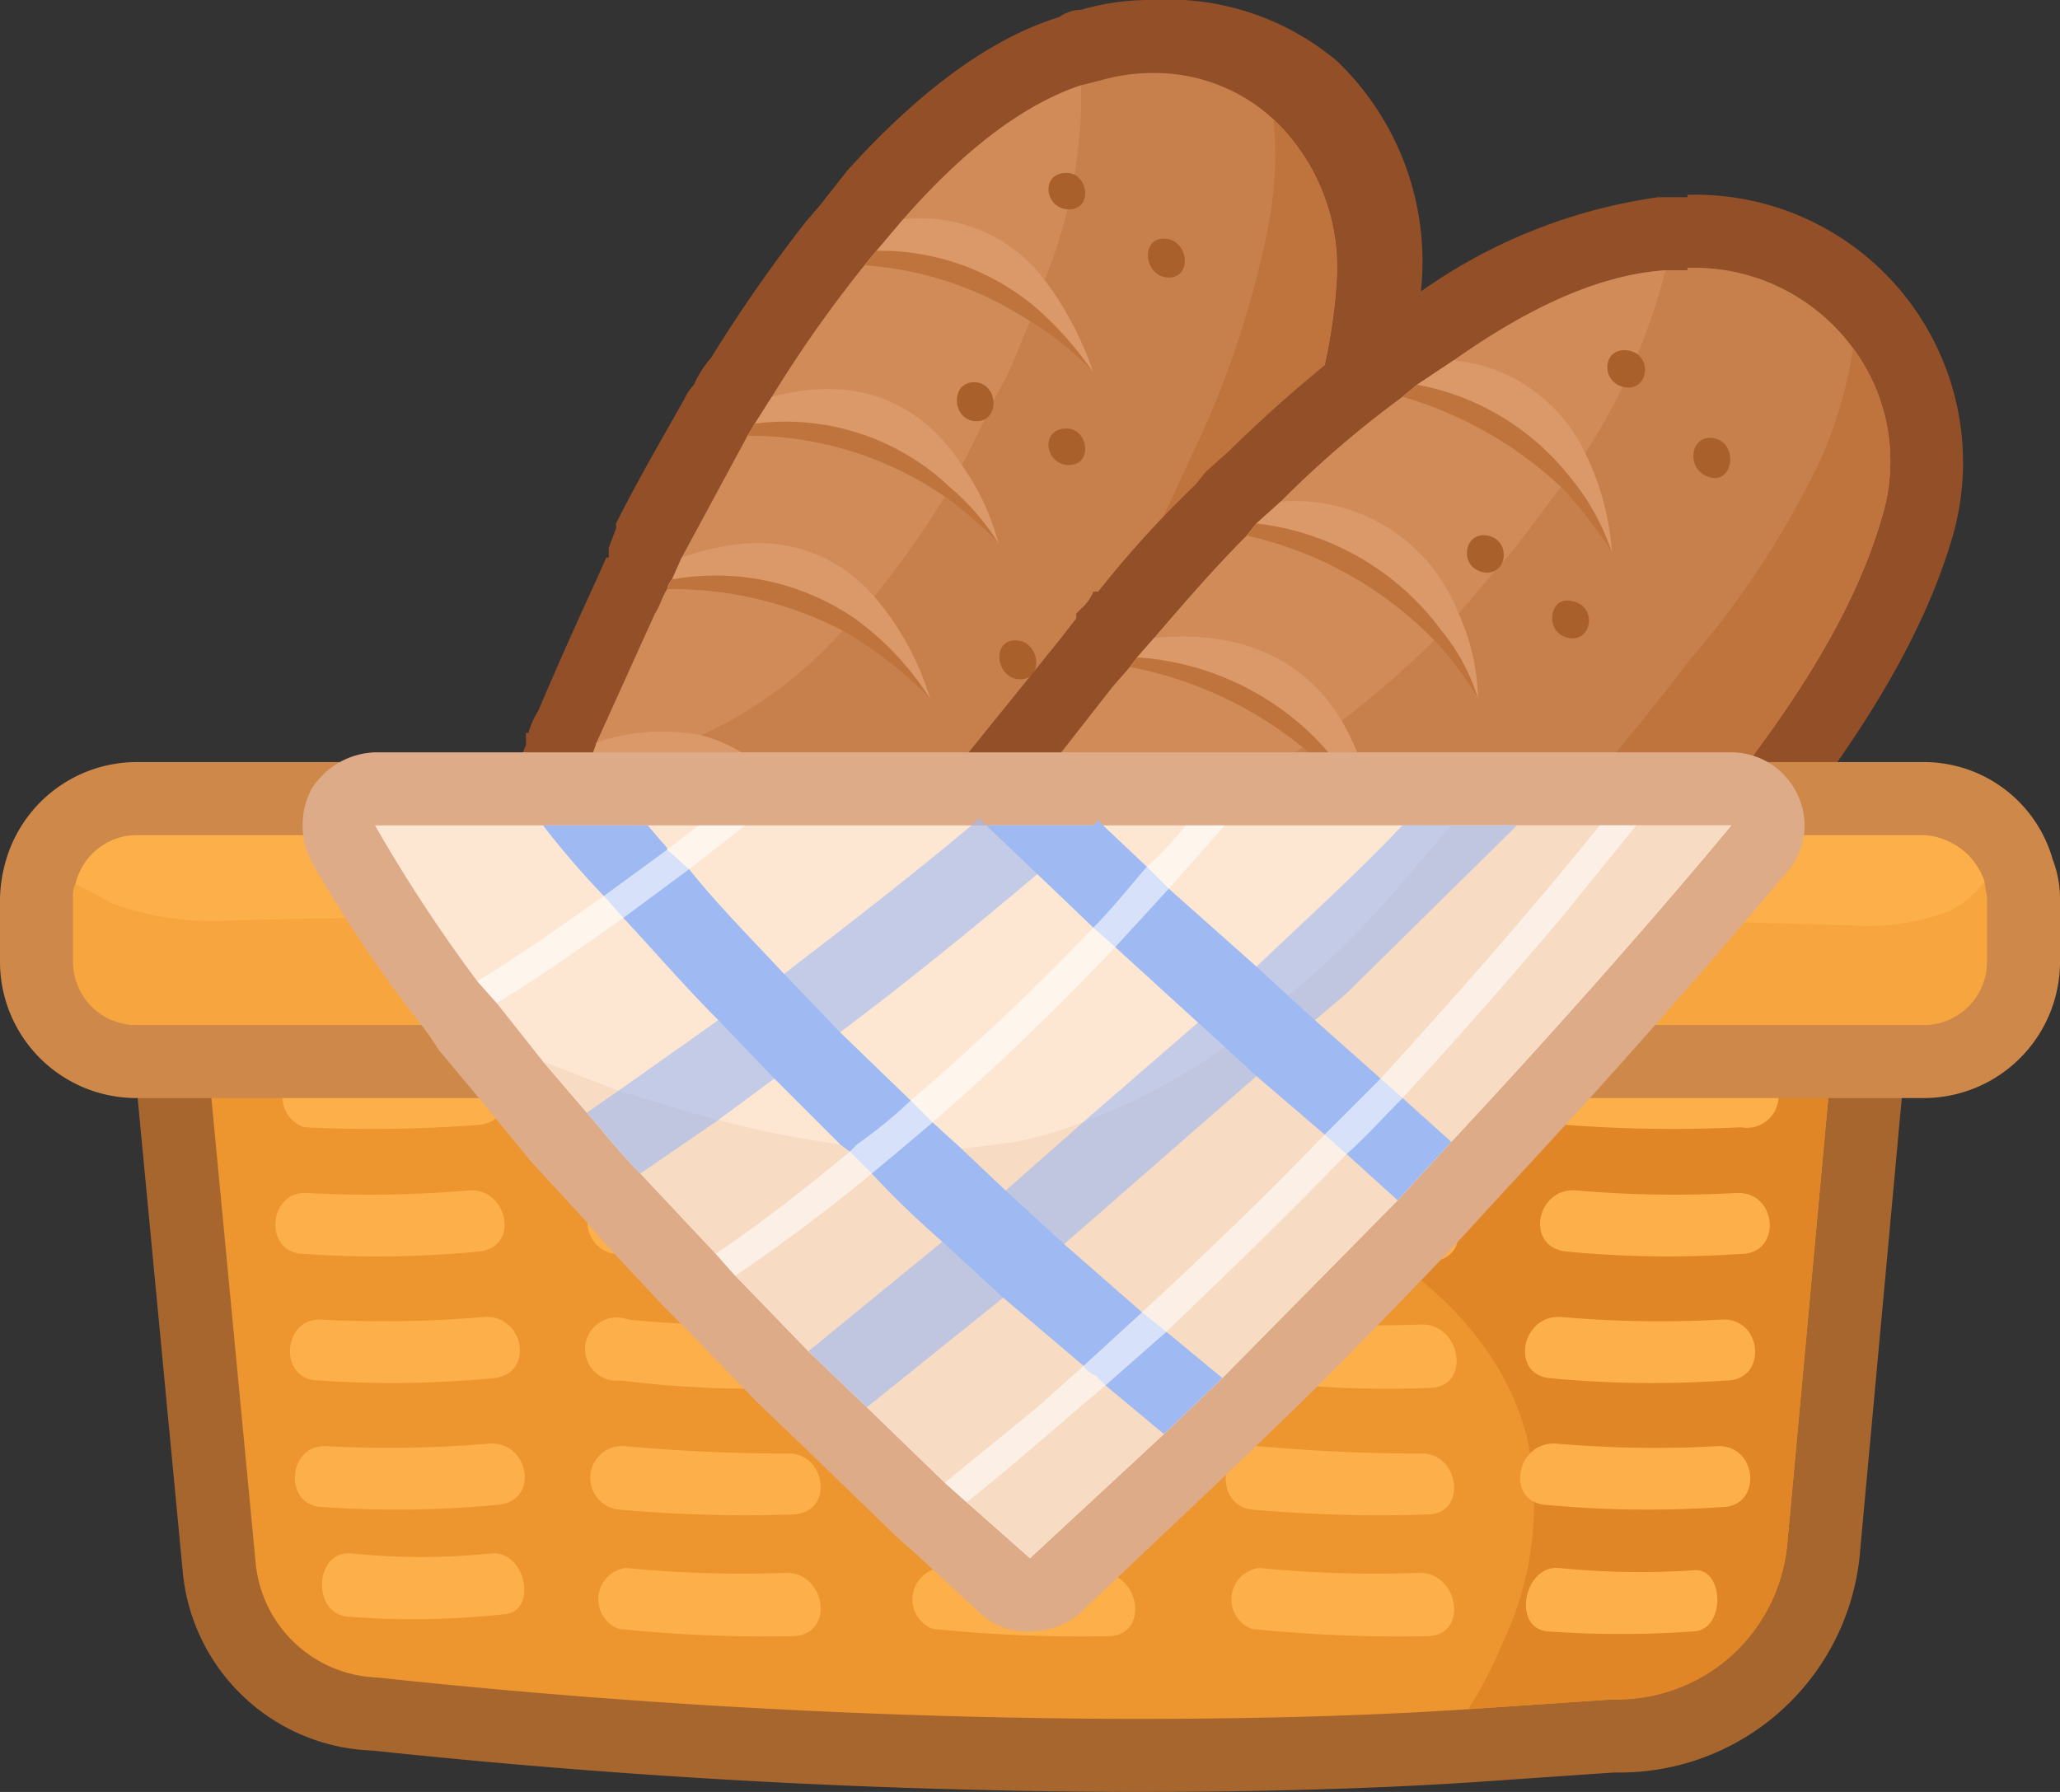 <svg xmlns="http://www.w3.org/2000/svg" viewBox="0 0 84.6 73.6"><rect x="0" y="0" width="84.6" height="73.6" fill="#333333" stroke="none"/><g id="Layer_2" data-name="Layer 2"><g id="Layer_1-2" data-name="Layer 1"><path d="M26.6,53.1a8.2,8.2,0,0,1-4.7-1.4c-2.7-2.1-3.3-5.8-2.9-8.5a24.1,24.1,0,0,1,.7-3.5,57.9,57.9,0,0,1,2.8-8.3l.6-1.5,2.4-5.3.7-1.5.5-.9,2.7-5.1.3-.5.7-1.1c1.3-2,2.6-3.8,3.9-5.5a1.8,1.8,0,0,0,.5-.7l1.1-1.2H36a19,19,0,0,1,8-5.9l.8-.3a10.7,10.7,0,0,1,2.5-.3,9.1,9.1,0,0,1,6.1,2.3,10.1,10.1,0,0,1,3,7.7c-.4,6.1-3.5,12.5-6,17.6-3.9,8.2-7.8,14-12.2,18.4s-7.5,5.6-11.3,5.6Z" style="fill:#c7804c"/><path d="M47.3,3a7.2,7.2,0,0,1,5,1.9,8.4,8.4,0,0,1,2.6,6.5c-.3,5.8-3.3,11.9-5.8,17.1s-7,12.9-12,18c-2.7,2.7-6.3,5.1-10.2,5.1h-.3a6.5,6.5,0,0,1-3.8-1.1c-2.1-1.6-2.7-4.5-2.3-7.1a19.1,19.1,0,0,1,.6-3.3,66.2,66.2,0,0,1,2.8-8.2c.1-.1.1-.3.2-.5h0a3.6,3.6,0,0,0,.4-.9l2.4-5.3c.2-.3.3-.7.5-1a.8.8,0,0,1,.2-.4l.4-.9,2.7-5,.3-.5.7-1.1a52.2,52.2,0,0,1,3.8-5.4l.5-.6L37.1,9h0c2.1-2.4,4.6-4.6,7.3-5.5l.8-.2A7.6,7.6,0,0,1,47.3,3m0-3h0a10.1,10.1,0,0,0-2.9.4,1.6,1.6,0,0,0-.9.3c-2.9.9-5.8,3.1-8.7,6.3h0L33.7,8.4l-.6.7a61.3,61.3,0,0,0-3.9,5.6,4.1,4.1,0,0,0-.7,1.1,2.1,2.1,0,0,0-.4.6c-.9,1.6-1.9,3.3-2.8,5.1v.2l-.3.8v.4h-.1l-.4.9q-1.2,2.6-2.4,5.4a3.6,3.6,0,0,0-.4.9h-.1v.5a58.1,58.1,0,0,0-2.9,8.6c-.3,1.2-.5,2.4-.7,3.5-.6,4.1.8,7.9,3.5,10a9.3,9.3,0,0,0,5.6,1.7h.3q6.3,0,12.3-6c4.6-4.6,8.5-10.5,12.6-18.8,2.5-5.3,5.7-11.8,6.1-18.2a11.4,11.4,0,0,0-3.5-8.9A10.8,10.8,0,0,0,47.3,0Z" style="fill:#924f28"/><path d="M54.9,11.4c-.3,5.8-3.3,11.9-5.8,17.1s-7,12.9-12,18c-2.8,2.8-6.4,5.2-10.5,5.1a6.5,6.5,0,0,1-3.8-1.1c-2.1-1.6-2.7-4.5-2.3-7.1a19.1,19.1,0,0,1,.6-3.3,6.1,6.1,0,0,0,3.8,3.7c2.4.8,5-.4,7-1.8C40,36.6,44.8,27.8,48.8,19A39.4,39.4,0,0,0,52,9.7a15.5,15.5,0,0,0,.3-4.8A8.4,8.4,0,0,1,54.9,11.4Z" style="fill:#c0743d"/><path d="M44.4,3.5a20.3,20.3,0,0,1-1.5,8,3.6,3.6,0,0,1-.4,1.1,1.4,1.4,0,0,1-.2.6c-.4.9-.7,1.8-1.2,2.7s-1,2.1-1.6,3.2L39,20c-.1.1-.1.3-.2.4a38.1,38.1,0,0,1-2.9,4.1l-.5.6-.3.3a1.2,1.2,0,0,1-.5.5,17.6,17.6,0,0,1-5.8,4.3,9.2,9.2,0,0,1-2.3.9l-1,.3a4.8,4.8,0,0,1-1.2,0h-.2a3.6,3.6,0,0,0,.4-.9l2.4-5.3c.2-.3.3-.7.5-1a.8.8,0,0,1,.2-.4l.4-.9,2.7-5,.3-.5.7-1.1a52.2,52.2,0,0,1,3.8-5.4l.5-.6L37.1,9h0C39.2,6.6,41.7,4.4,44.4,3.5Z" style="fill:#db9869;opacity:0.46"/><path d="M34.3,36.4a14.3,14.3,0,0,0-10.4-4.5c.1-.1.1-.3.2-.5h0a3.6,3.6,0,0,0,.4-.9,8.2,8.2,0,0,1,4.3-.3C33,31.3,34.2,36.2,34.3,36.4Z" style="fill:#db9869"/><path d="M34.3,36.4a14.3,14.3,0,0,0-10.4-4.5c.1-.1.1-.3.2-.5h1.4A10.3,10.3,0,0,1,34.3,36.4Z" style="fill:#c0743d"/><path d="M38.2,28.7a17.6,17.6,0,0,0-3.6-2.8,15.3,15.3,0,0,0-7.2-1.7.8.8,0,0,1,.2-.4l.4-.9c3.9-1.4,6.4-.1,7.9,1.6A11.5,11.5,0,0,1,38.2,28.7Z" style="fill:#db9869"/><path d="M38.2,28.7a17.6,17.6,0,0,0-3.6-2.8,15.3,15.3,0,0,0-7.2-1.7.8.8,0,0,1,.2-.4,10.1,10.1,0,0,1,7.5,1.6A12,12,0,0,1,38.2,28.7Z" style="fill:#c0743d"/><path d="M41,22.3a18.6,18.6,0,0,0-2.2-1.9,14.2,14.2,0,0,0-8.1-2.5l.3-.5.7-1.1c4.1-1.1,6.5.8,7.8,2.8A9.9,9.9,0,0,1,41,22.3Z" style="fill:#db9869"/><path d="M41,22.3a18.6,18.6,0,0,0-2.2-1.9,14.2,14.2,0,0,0-8.1-2.5l.3-.5A9.8,9.8,0,0,1,39,20,10,10,0,0,1,41,22.3Z" style="fill:#c0743d"/><path d="M44.9,15.3a12.6,12.6,0,0,0-2.6-2.1,14.1,14.1,0,0,0-6.8-2.3l.5-.6L37.1,9a6.4,6.4,0,0,1,5.8,2.5A13.4,13.4,0,0,1,44.9,15.3Z" style="fill:#db9869"/><path d="M44.9,15.3a12.6,12.6,0,0,0-2.6-2.1,14.1,14.1,0,0,0-6.8-2.3l.5-.6a9.9,9.9,0,0,1,6.5,2.3A14.1,14.1,0,0,1,44.9,15.3Z" style="fill:#c0743d"/><path d="M26.2,40c-.8,0-.7,1.2.1,1.2S26.9,40,26.2,40Z" style="fill:#aa602b"/><path d="M28,37.6c-.8,0-.7,1.2.1,1.2S28.8,37.6,28,37.6Z" style="fill:#aa602b"/><path d="M28.8,39.7c-1,0-.8,1.6.2,1.6S29.8,39.7,28.8,39.7Z" style="fill:#aa602b"/><path d="M36.8,31.9c-1,0-.8,1.5.2,1.5S37.8,31.9,36.8,31.9Z" style="fill:#aa602b"/><path d="M41.7,26.3c-1,0-.8,1.6.2,1.6S42.7,26.3,41.7,26.3Z" style="fill:#aa602b"/><path d="M43.8,17.6c-1.1,0-.9,1.5.1,1.5S44.7,17.6,43.8,17.6Z" style="fill:#aa602b"/><path d="M40,15.7c-1,0-.9,1.6.1,1.6S41,15.7,40,15.7Z" style="fill:#aa602b"/><path d="M47.8,9.8c-1,0-.8,1.6.2,1.6S48.8,9.8,47.8,9.8Z" style="fill:#aa602b"/><path d="M43.8,7.1c-1.1,0-.9,1.5.1,1.5S44.7,7.1,43.8,7.1Z" style="fill:#aa602b"/><path d="M42.4,55.8a10.6,10.6,0,0,1-3.1-.4A9,9,0,0,1,34.9,53c-2.4-2.6-2.1-6.4-1.1-9,.4-1.1.9-2.1,1.4-3.2A54.3,54.3,0,0,1,40,33.2l.9-1.3,3.6-4.6L45.6,26l.6-.7c1.3-1.6,2.6-3,3.9-4.4l.5-.4.9-.9a42.9,42.9,0,0,1,5.2-4.5,1.8,1.8,0,0,1,.7-.5,7.1,7.1,0,0,1,1.4-1h0c3.4-2.3,6.6-3.7,9.4-3.9h1.1a9.6,9.6,0,0,1,8,3.9,9.5,9.5,0,0,1,1.4,8.2c-1.6,5.9-6.2,11.4-9.9,15.8C63,44.5,57.7,49.3,52.3,52.6A19.5,19.5,0,0,1,42.4,55.8Z" style="fill:#c7804c"/><path d="M69.3,11a8.1,8.1,0,0,1,6.8,3.3,7.8,7.8,0,0,1,1.2,6.9c-1.6,5.6-6,10.9-9.7,15.3S57.7,47.6,51.5,51.3a17.6,17.6,0,0,1-9.1,3,12.4,12.4,0,0,1-2.7-.3A8.3,8.3,0,0,1,36,52c-1.8-2-1.7-5.1-.8-7.5a20.2,20.2,0,0,1,1.4-3,53.1,53.1,0,0,1,4.6-7.4l.3-.4h0l.6-.9,3.6-4.6.7-.8.3-.4.7-.8c1.2-1.4,2.5-2.9,3.8-4.2l.4-.5,1-.9a41.8,41.8,0,0,1,5-4.3l.6-.5,1.5-1h0c2.7-1.9,5.7-3.5,8.7-3.7h.9m0-3H68.1a22.2,22.2,0,0,0-10.2,4.2h0l-1.4,1.1a1.8,1.8,0,0,0-.7.5,56.2,56.2,0,0,0-5.3,4.6l-1,.9-.4.5a42.8,42.8,0,0,0-4,4.4h-.2a1.8,1.8,0,0,1-.5.7l-.2.2v.2l-.7.9L39.7,31l-.6.9h0l-.2.2v.3a50.9,50.9,0,0,0-4.9,7.7,31.1,31.1,0,0,0-1.5,3.3c-1.5,3.9-1,8,1.4,10.6A9.9,9.9,0,0,0,39,56.9a12.2,12.2,0,0,0,3.4.4c3.3,0,6.9-1.2,10.7-3.4,5.6-3.4,10.9-8.3,16.8-15.5,3.8-4.6,8.5-10.2,10.3-16.4A11,11,0,0,0,69.3,8Z" style="fill:#924f28"/><path d="M77.3,21.2c-1.6,5.6-6,10.9-9.7,15.3S57.7,47.6,51.5,51.3C48.1,53.4,43.8,55,39.7,54A8.3,8.3,0,0,1,36,52c-1.8-2-1.7-5.1-.8-7.5a20.2,20.2,0,0,1,1.4-3,6.2,6.2,0,0,0,3,4.5c2.3,1.2,5.2.7,7.6-.2,9.3-3.4,16.3-11,22.2-18.7a36.9,36.9,0,0,0,5.4-8.3,17.8,17.8,0,0,0,1.3-4.5A7.8,7.8,0,0,1,77.3,21.2Z" style="fill:#c0743d"/><path d="M68.4,11.1a24.9,24.9,0,0,1-3.3,7.5l-.7.9-.3.5-1.8,2.4-2.4,2.8-.7.7-.3.4a39,39,0,0,1-3.8,3.3l-.7.5a.5.5,0,0,1-.4.2l-.5.4a19.9,19.9,0,0,1-6.9,2.9,11.5,11.5,0,0,1-2.6.3,1.7,1.7,0,0,1-1,0l-1.3-.2h-.2l.6-.9,3.6-4.6.7-.8.3-.4.7-.8c1.2-1.4,2.5-2.9,3.8-4.2l.4-.5,1-.9a41.8,41.8,0,0,1,5-4.3l.6-.5,1.5-1h0C62.4,12.9,65.4,11.3,68.4,11.1Z" style="fill:#db9869;opacity:0.46"/><path d="M50.8,40.9a15.1,15.1,0,0,0-9.6-6.8l.3-.4h0l.6-.9a8.7,8.7,0,0,1,4.5.8C50.6,35.6,50.8,40.7,50.8,40.9Z" style="fill:#db9869"/><path d="M50.8,40.9a15.1,15.1,0,0,0-9.6-6.8l.3-.4h.2l1.3.2A10.8,10.8,0,0,1,50.8,40.9Z" style="fill:#c0743d"/><path d="M56.4,34.2a14.6,14.6,0,0,0-2.9-3.5,16,16,0,0,0-7.1-3.3l.3-.4.7-.8c4.2-.4,6.5,1.4,7.7,3.4A9.6,9.6,0,0,1,56.4,34.2Z" style="fill:#db9869"/><path d="M56.4,34.2a14.6,14.6,0,0,0-2.9-3.5,16,16,0,0,0-7.1-3.3l.3-.4A11.4,11.4,0,0,1,54,30.3,10.1,10.1,0,0,1,56.4,34.2Z" style="fill:#c0743d"/><path d="M60.7,28.7a15,15,0,0,0-1.8-2.4A15.5,15.5,0,0,0,51.2,22l.4-.5,1-.9a7.2,7.2,0,0,1,7.3,4.6A8.9,8.9,0,0,1,60.7,28.7Z" style="fill:#db9869"/><path d="M60.7,28.7a15,15,0,0,0-1.8-2.4A15.5,15.5,0,0,0,51.2,22l.4-.5a11,11,0,0,1,7.6,4.4A8.1,8.1,0,0,1,60.7,28.7Z" style="fill:#c0743d"/><path d="M66.2,22.7A19.4,19.4,0,0,0,64.1,20a16.1,16.1,0,0,0-6.5-3.7l.6-.5,1.5-1a6.7,6.7,0,0,1,5.4,3.8A11.1,11.1,0,0,1,66.2,22.7Z" style="fill:#db9869"/><path d="M66.2,22.7A19.4,19.4,0,0,0,64.1,20a16.1,16.1,0,0,0-6.5-3.7l.6-.5a10.4,10.4,0,0,1,6.2,3.7A9.6,9.6,0,0,1,66.2,22.7Z" style="fill:#c0743d"/><path d="M41.7,42.5c-.8-.2-.9,1-.1,1.2S42.5,42.7,41.7,42.5Z" style="fill:#aa602b"/><path d="M44.1,40.6c-.8-.2-.9,1-.1,1.2S44.9,40.8,44.1,40.6Z" style="fill:#aa602b"/><path d="M44.5,42.8c-1-.2-1.2,1.4-.2,1.6S45.5,43.1,44.5,42.8Z" style="fill:#aa602b"/><path d="M54.4,37c-1-.2-1.2,1.3-.2,1.6S55.4,37.3,54.4,37Z" style="fill:#aa602b"/><path d="M60.6,32.7c-1-.2-1.2,1.4-.2,1.6S61.6,33,60.6,32.7Z" style="fill:#aa602b"/><path d="M64.6,24.7c-1-.3-1.2,1.3-.2,1.5S65.6,24.9,64.6,24.7Z" style="fill:#aa602b"/><path d="M61.1,22c-1-.2-1.2,1.3-.2,1.5S62.1,22.2,61.1,22Z" style="fill:#aa602b"/><path d="M70.4,18c-1-.2-1.2,1.3-.2,1.6S71.4,18.2,70.4,18Z" style="fill:#aa602b"/><path d="M66.9,14.4c-1.1-.2-1.2,1.3-.2,1.5S67.9,14.6,66.9,14.4Z" style="fill:#aa602b"/><path d="M46.4,72.1a303.2,303.2,0,0,1-31-1.7,6.6,6.6,0,0,1-6.4-6L6.3,37a2.5,2.5,0,0,1,.4-1.2,1.6,1.6,0,0,1,1.1-.5l67.9,1.6a1.2,1.2,0,0,1,1.1.5,1.5,1.5,0,0,1,.4,1.1l-2.3,25a8.4,8.4,0,0,1-8.5,7.8h-.1l-5.9.4C55.9,72,51.1,72.1,46.4,72.1Z" style="fill:#ed9630"/><path d="M7.8,36.8l67.9,1.6-2.3,25a7.1,7.1,0,0,1-7,6.4h-.2l-5.9.4c-4.5.3-9.2.4-13.9.4a299.8,299.8,0,0,1-30.9-1.7,5.2,5.2,0,0,1-5-4.7l-2-21-.7-6.4m0-3a3.2,3.2,0,0,0-2.2,1,3.2,3.2,0,0,0-.7,2.3l.6,6.4,2,21a8.1,8.1,0,0,0,7.8,7.4,303.6,303.6,0,0,0,31.1,1.7c4.8,0,9.5-.1,14.1-.4l5.8-.4h.1a9.9,9.9,0,0,0,10-9.2l2.3-25a2.7,2.7,0,0,0-.8-2.2,2.5,2.5,0,0,0-2.1-1L7.9,33.8Z" style="fill:#a8662f"/><path d="M75.7,38.4l-2.3,25a7,7,0,0,1-7.2,6.4l-5.9.4a17.4,17.4,0,0,0,1.4-2.7,13.2,13.2,0,0,0,1-8.5c-1-3.9-4.2-6.8-7.8-8.7s-10.2-3.4-15.5-4.1-12.1-1.3-18.2-1.8L8.5,43.2l-.7-6.4Z" style="fill:#e08627"/><path d="M19.2,43.6a48.5,48.5,0,0,1-6.6.2,1.3,1.3,0,0,0-.1,2.5,57.7,57.7,0,0,0,7.2-.1C21.4,46,20.8,43.5,19.2,43.6Z" style="fill:#fdb049"/><path d="M19.2,48.9a48.5,48.5,0,0,1-6.6.1c-1.6-.1-1.8,2.5-.1,2.5a43.3,43.3,0,0,0,7.2-.1C21.4,51.2,20.8,48.7,19.2,48.9Z" style="fill:#fdb049"/><path d="M19.8,54.1a48.5,48.5,0,0,1-6.6.1c-1.6-.1-1.8,2.5-.1,2.5a43.3,43.3,0,0,0,7.2-.1C22,56.4,21.5,53.9,19.8,54.1Z" style="fill:#fdb049"/><path d="M20,59.3a48.5,48.5,0,0,1-6.6.1c-1.6-.1-1.8,2.5-.1,2.5a43.3,43.3,0,0,0,7.2-.1C22.2,61.6,21.7,59.1,20,59.3Z" style="fill:#fdb049"/><path d="M20.2,63.8a28.1,28.1,0,0,1-5.8,0c-1.5-.1-1.6,2.5-.1,2.6a34.3,34.3,0,0,0,6.4-.1C22.1,66.2,21.6,63.7,20.2,63.8Z" style="fill:#fdb049"/><path d="M64.8,43.6a47.1,47.1,0,0,0,6.5.2,1.3,1.3,0,1,1,.2,2.5,57.7,57.7,0,0,1-7.2-.1C62.6,46,63.1,43.5,64.8,43.6Z" style="fill:#fdb049"/><path d="M64.8,48.9a47,47,0,0,0,6.5.1c1.7-.1,1.9,2.5.2,2.5a43.3,43.3,0,0,1-7.2-.1C62.6,51.2,63.1,48.7,64.8,48.9Z" style="fill:#fdb049"/><path d="M64.2,54.1a46.8,46.8,0,0,0,6.5.1c1.7-.1,1.9,2.5.2,2.5a44.6,44.6,0,0,1-7.3-.1C62,56.4,62.5,53.9,64.2,54.1Z" style="fill:#fdb049"/><path d="M64,59.3a46.8,46.8,0,0,0,6.5.1c1.7-.1,1.9,2.5.2,2.5a44.6,44.6,0,0,1-7.3-.1C61.8,61.6,62.3,59.1,64,59.3Z" style="fill:#fdb049"/><path d="M64,64.4a33.5,33.5,0,0,0,5.5.1c1.3-.2,1.4,2.4.1,2.5a41.4,41.4,0,0,1-6.1,0C62.1,66.8,62.6,64.3,64,64.4Z" style="fill:#fdb049"/><path d="M32.5,44a46.6,46.6,0,0,1-6.5-.2,1.3,1.3,0,0,0-.4,2.5,60.2,60.2,0,0,0,7.3.3C34.6,46.5,34.2,44,32.5,44Z" style="fill:#fdb049"/><path d="M32.4,49.2a47.5,47.5,0,0,1-6.5-.2,1.3,1.3,0,1,0-.3,2.5,57.8,57.8,0,0,0,7.2.3C34.5,51.7,34.1,49.2,32.4,49.2Z" style="fill:#fdb049"/><path d="M32.4,54.4a48.5,48.5,0,0,1-6.6-.2,1.3,1.3,0,1,0-.3,2.5,43.4,43.4,0,0,0,7.2.3C34.4,56.9,34,54.4,32.4,54.4Z" style="fill:#fdb049"/><path d="M32.3,59.7q-3.3,0-6.6-.3a1.3,1.3,0,0,0-.3,2.6,57.7,57.7,0,0,0,7.2.2C34.3,62.1,33.9,59.6,32.3,59.7Z" style="fill:#fdb049"/><path d="M45.5,44a48.5,48.5,0,0,1-6.6-.2,1.3,1.3,0,1,0-.3,2.5,57.8,57.8,0,0,0,7.2.3C47.5,46.5,47.1,44,45.5,44Z" style="fill:#fdb049"/><path d="M45.4,49.2a48.5,48.5,0,0,1-6.6-.2,1.3,1.3,0,0,0-.3,2.5,57.8,57.8,0,0,0,7.2.3C47.4,51.7,47,49.2,45.4,49.2Z" style="fill:#fdb049"/><path d="M45.3,54.4a48.5,48.5,0,0,1-6.6-.2c-1.6-.2-2,2.4-.3,2.5a44.1,44.1,0,0,0,7.3.3C47.3,56.9,46.9,54.4,45.3,54.4Z" style="fill:#fdb049"/><path d="M45.2,59.7q-3.3,0-6.6-.3c-1.6-.2-1.9,2.4-.3,2.6a58.8,58.8,0,0,0,7.3.2C47.2,62.1,46.8,59.6,45.2,59.7Z" style="fill:#fdb049"/><path d="M58.6,44a48.5,48.5,0,0,1-6.6-.2,1.3,1.3,0,1,0-.3,2.5,57.8,57.8,0,0,0,7.2.3C60.6,46.5,60.2,44,58.6,44Z" style="fill:#fdb049"/><path d="M58.5,49.2a48.5,48.5,0,0,1-6.6-.2,1.3,1.3,0,0,0-.3,2.5,57.8,57.8,0,0,0,7.2.3C60.5,51.7,60.1,49.2,58.5,49.2Z" style="fill:#fdb049"/><path d="M58.4,54.4a48.5,48.5,0,0,1-6.6-.2c-1.6-.2-1.9,2.4-.3,2.5a44.1,44.1,0,0,0,7.3.3C60.4,56.9,60,54.4,58.4,54.4Z" style="fill:#fdb049"/><path d="M58.3,59.7q-3.3,0-6.6-.3c-1.6-.2-1.9,2.4-.3,2.6a58.8,58.8,0,0,0,7.3.2C60.3,62.1,59.9,59.6,58.3,59.7Z" style="fill:#fdb049"/><path d="M32.3,64.6a48.5,48.5,0,0,1-6.6-.2,1.3,1.3,0,0,0-.3,2.5,57.8,57.8,0,0,0,7.2.3C34.3,67.1,33.9,64.6,32.3,64.6Z" style="fill:#fdb049"/><path d="M45.2,64.6a48.5,48.5,0,0,1-6.6-.2,1.3,1.3,0,0,0-.3,2.5,58.6,58.6,0,0,0,7.3.3C47.2,67.1,46.8,64.6,45.2,64.6Z" style="fill:#fdb049"/><path d="M58.3,64.6a48.5,48.5,0,0,1-6.6-.2,1.3,1.3,0,0,0-.3,2.5,58.6,58.6,0,0,0,7.3.3C60.3,67.1,59.9,64.6,58.3,64.6Z" style="fill:#fdb049"/><path d="M5.6,43.6a4.1,4.1,0,0,1-4.1-4.1V36.9a3.4,3.4,0,0,1,.1-1,4.3,4.3,0,0,1,4-3.1H79a4.1,4.1,0,0,1,3.9,2.9,5,5,0,0,1,.2,1.2v2.6A4.1,4.1,0,0,1,79,43.6Z" style="fill:#fdb049"/><path d="M79,34.3a2.8,2.8,0,0,1,2.5,1.9c0,.2.1.5.1.7v2.6A2.6,2.6,0,0,1,79,42.1H5.6A2.6,2.6,0,0,1,3,39.5V36.9a1.3,1.3,0,0,1,.1-.6,2.6,2.6,0,0,1,2.5-2H79m0-3H5.6A5.6,5.6,0,0,0,.2,35.5,5.9,5.9,0,0,0,0,36.9v2.6a5.6,5.6,0,0,0,5.6,5.6H79a5.6,5.6,0,0,0,5.6-5.6V36.9a4.5,4.5,0,0,0-.3-1.6,5.5,5.5,0,0,0-5.3-4Z" style="fill:#ce894a"/><path d="M81.6,36.9v2.6A2.6,2.6,0,0,1,79,42.1H5.6A2.6,2.6,0,0,1,3,39.5V36.9a1.3,1.3,0,0,1,.1-.6l1.5.8a11.9,11.9,0,0,0,4.9.7c22.2-.5,44.3-.4,66.5.2a9.3,9.3,0,0,0,4.1-.6,4.1,4.1,0,0,0,1.4-1.2C81.5,36.4,81.6,36.7,81.6,36.9Z" style="fill:#ed9630;opacity:0.4"/><path d="M42.3,65.5a1.2,1.2,0,0,1-1-.4l-2.6-2.3-.9-.8-3.2-3.1-2.4-2.4c-1-.9-2-2-3-3l-.9-.9c-1-1.1-2.1-2.2-3.1-3.4l-2.3-2.5-1.8-2.1c-.6-.9-1.3-1.7-1.9-2.5l-.8-.9a72.5,72.5,0,0,1-4.3-6.6,1.6,1.6,0,0,1,0-1.5,1.7,1.7,0,0,1,1.3-.7H71.1a1.3,1.3,0,0,1,1.3.9,1.5,1.5,0,0,1-.1,1.6c-.1,0-4.6,5.5-11.6,13l-2.2,2.4-7.3,7.4L48.8,60l-5.5,5.1A1.4,1.4,0,0,1,42.3,65.5Z" style="fill:#fde7d3"/><path d="M71.1,33.9s-4.5,5.5-11.5,13l-2.2,2.4-7.2,7.3-2.4,2.3L42.3,64l-2.6-2.3-.9-.8-3.2-3.1-2.4-2.3-3-3.1-.8-.9-3.1-3.3c-.8-.8-1.5-1.7-2.2-2.5l-1.8-2.1-1.9-2.4-.8-.9a63.3,63.3,0,0,1-4.2-6.4H71.1m0-3H15.4a3.2,3.2,0,0,0-2.6,1.5,3.2,3.2,0,0,0,0,3,56.1,56.1,0,0,0,4.5,6.7,8.6,8.6,0,0,1,.7,1l2,2.4,1.8,2.2,2.3,2.5c.9,1.1,2,2.2,3.1,3.4l.9.9,3,3.1,2.4,2.3,3.3,3.2.9.8,2.6,2.4a2.7,2.7,0,0,0,2,.7,3.1,3.1,0,0,0,2-.7l5.5-5.2,2.5-2.4c2.4-2.3,4.8-4.8,7.3-7.4l2.2-2.4c7-7.5,11.4-12.9,11.6-13.1a2.9,2.9,0,0,0,.4-3.2,3,3,0,0,0-2.7-1.7Zm0,6Z" style="fill:#ddab88"/><path d="M71.1,33.9s-4.5,5.5-11.5,13l-2.2,2.4-7.2,7.3-2.4,2.3L42.3,64l-2.6-2.3-.9-.8-3.2-3.1-2.4-2.3-3-3.1-.8-.9-3.1-3.3c-.8-.8-1.5-1.7-2.2-2.5l-1.8-2.1,3.1,1.2,3,.9,1.1.3a40.2,40.2,0,0,0,5,1h.7l1.8.2h2.4l2.3-.3a17.1,17.1,0,0,0,3-.9A24.8,24.8,0,0,0,50.3,43a17.1,17.1,0,0,0,2.6-2.1,34.2,34.2,0,0,0,4.3-4.2l2.4-2.8Z" style="fill:#f7dbc3"/><path d="M50.2,56.6l-2.4,2.3-2.4-2-.4-.4a1,1,0,0,1-.5-.4l-3.3-2.8L38.7,51a38.3,38.3,0,0,1-2.9-2.8l-.9-.9-.4-.3-2.7-2.7-2.3-2.4c-1.3-1.3-2.6-2.8-3.9-4.2l-.8-.9a34.7,34.7,0,0,1-2.5-2.9h4.3l.6.7c.1.1.2.2.2.3l.9.8c1.2,1.5,2.6,2.9,3.9,4.3l2.3,2.4,2.9,2.8.9.9,1.1,1,1.9,1.8,2.4,2.2,3.2,2.8,1,.8Z" style="fill:#9fbaf3"/><path d="M59.6,46.9l-2.2,2.4-2.1-1.9-.9-.8-2.8-2.4L50.3,43l-1.1-1-3.4-3.1-.9-.8-2.3-2.2-2.1-2h4.4l.2-.2.2.2,1.8,1.7.9.9,3.6,3.2,1.3,1.2,1.1,1,2.7,2.4.9.8Z" style="fill:#9fbaf3"/><path d="M62.3,33.9l-7,6.9L54,41.9l-2.4,2.3-7.9,6.9-2.5,2.2-5.6,4.5-2.4-2.3L38.7,51l2.6-2.1,3.4-3L49.2,42l2.4-2.3c2-1.9,4.1-3.8,6-5.8Z" style="fill:#9fbaf3;opacity:0.61"/><path d="M44.9,33.9l-2.3,2c-2.6,2.2-5.3,4.4-8.1,6.5l-2.7,1.9L29.5,46l-3.2,2.2c-.8-.8-1.5-1.7-2.2-2.5l1.3-.9,4.1-2.9L32.2,40c2.6-2,5.2-4,7.7-6.1l.3-.3.3.3Z" style="fill:#9fbaf3;opacity:0.61"/><g style="opacity:0.58"><path d="M50.3,33.9,48,36.5l-2.2,2.4q-3.6,3.8-7.5,7.2L37,47.2l-1.2,1c-1.8,1.5-3.7,2.9-5.6,4.2l-.8-.9c1.9-1.3,3.7-2.7,5.5-4.2l.3-.3a19.2,19.2,0,0,0,2.2-1.8,100.1,100.1,0,0,0,7.5-7.1c.8-.8,1.5-1.7,2.2-2.5a12.9,12.9,0,0,0,1.6-1.7Z" style="fill:#fff"/><path d="M30.6,33.9l-2.3,1.8-2.7,2c-1.7,1.2-3.4,2.4-5.2,3.5l-.8-.9c1.8-1.1,3.5-2.3,5.2-3.5l2.6-1.9,1.3-1Z" style="fill:#fff"/><path d="M67.2,33.9l-3,3.7q-3.2,3.8-6.6,7.5c-.8.8-1.5,1.6-2.3,2.3-2.4,2.5-4.9,4.9-7.4,7.3l-2.5,2.2c-1.9,1.6-3.8,3.3-5.7,4.8l-.9-.8,3.8-3.1,1.9-1.7,2.4-2.2c2.6-2.4,5.1-4.8,7.5-7.3l2.3-2.3c3.1-3.4,6.1-6.8,9-10.4Z" style="fill:#fff"/></g></g></g></svg>